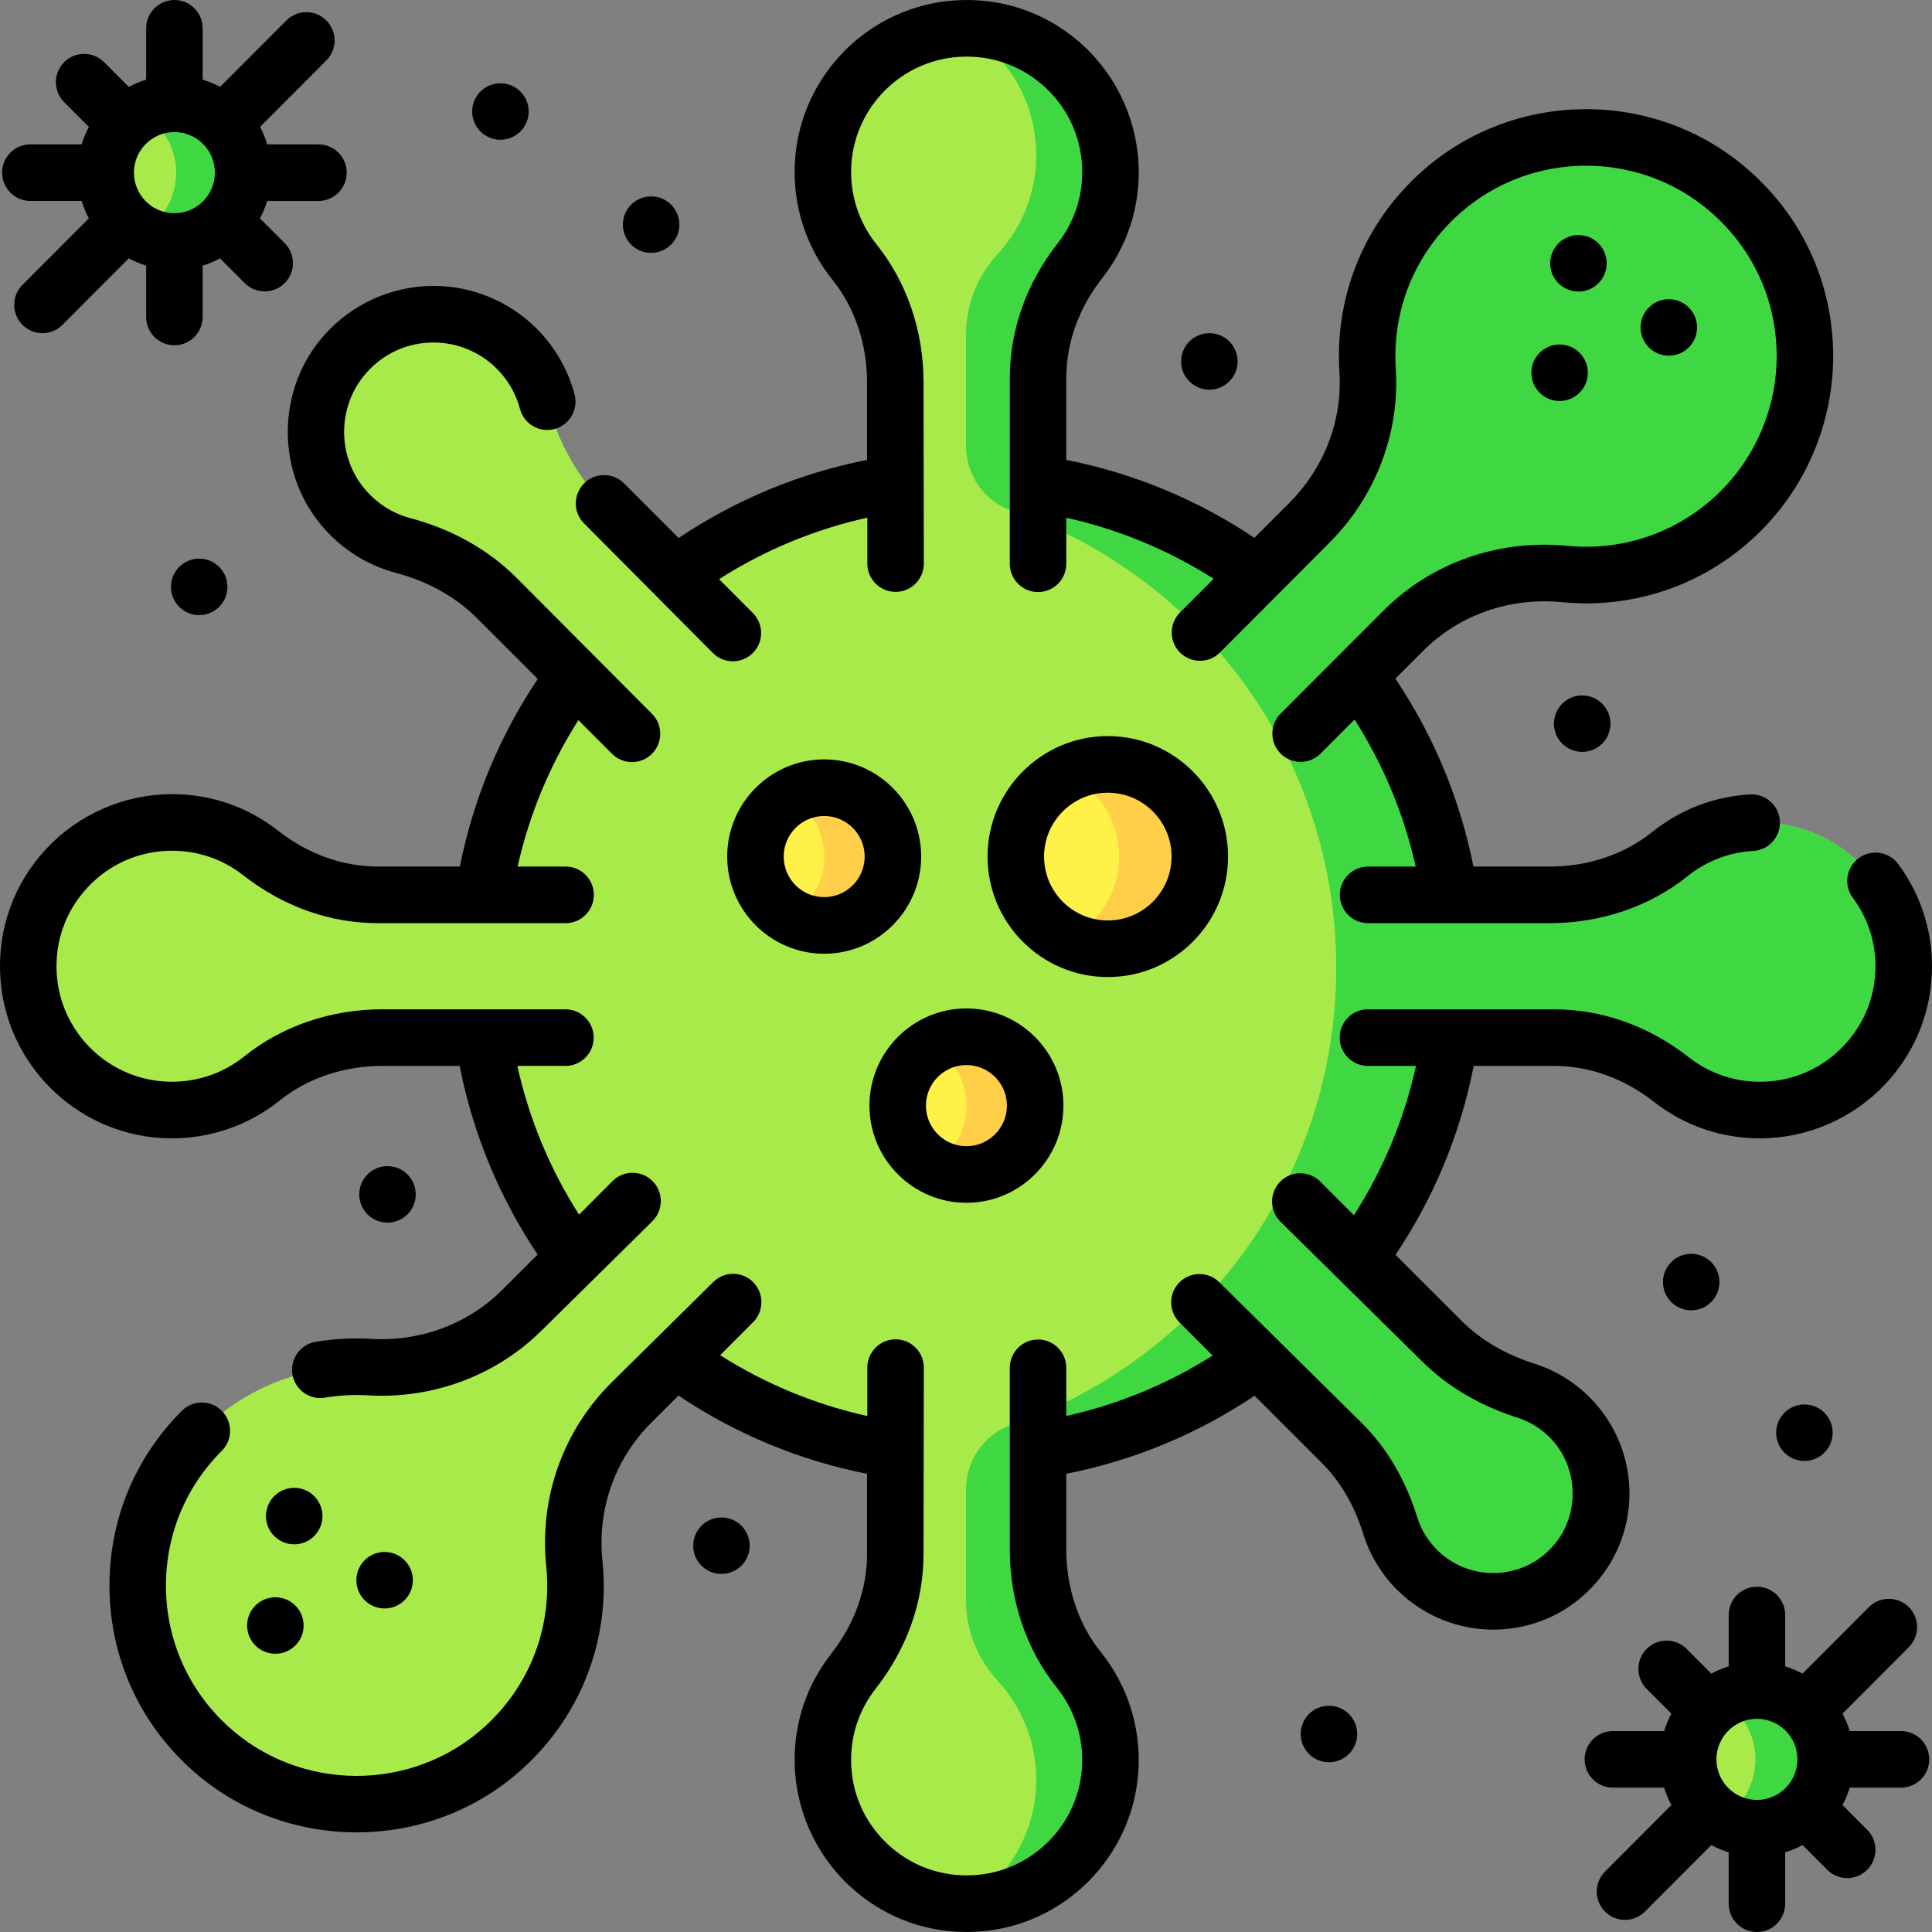 <svg id="Layer_1" enable-background="new 0 0 512 512" height="512" viewBox="0 0 512 512" width="512" xmlns="http://www.w3.org/2000/svg"><rect x="0" y="0" width="512" height="512" fill="#808080" stroke="none"/><g><path d="m466.396 294.201c-8.852 0-17.006-3.02-23.473-8.09-8.942-6.99-19.79-11.11-31.147-11.11h-27.555c-3.144 21.67-11.666 41.6-24.161 58.4l21.936 21.94c6.237 6.23 14.012 10.56 22.415 13.23 4.671 1.48 9.042 4.2 12.595 8.15 9.611 10.68 9.69 27.2.18 37.97-11.018 12.48-30.089 12.92-41.676 1.33-3.393-3.39-5.758-7.43-7.086-11.72-2.545-8.19-6.736-15.78-12.804-21.85l-22.305-22.31c-16.756 12.46-36.616 20.96-58.223 24.12v26.45c0 11.51 3.593 22.87 10.808 31.84 5.738 7.14 8.962 16.39 8.303 26.41-1.228 18.91-16.597 34.27-35.518 35.48-.898.06-1.796.08-2.685.08-20.968-.1-37.924-17.12-37.924-38.11 0-8.85 3.014-17 8.074-23.47 6.996-8.94 11.118-19.79 11.118-31.14v-27.54c-21.636-3.16-41.526-11.69-58.293-24.17l-11.726 11.73c-11.158 11.16-16.647 26.76-15.04 42.45 1.796 17.54-4.371 35.74-18.523 48.73-22.076 20.27-56.556 20.18-78.552-.19-24.271-22.49-24.82-60.42-1.637-83.599 12.205-12.2 28.483-17.83 44.46-16.89 15.07.89 29.82-4.53 40.498-15.2l13.792-13.79c-12.465-16.79-20.968-36.69-24.111-58.33h-26.816c-11.517 0-22.874 3.59-31.846 10.8-7.136 5.74-16.397 8.96-26.407 8.31-18.922-1.22-34.271-16.6-35.489-35.52-1.417-22.18 16.157-40.61 38.033-40.61 8.852 0 16.996 3.02 23.463 8.08 8.942 7 19.79 11.11 31.147 11.11h27.964c3.184-21.54 11.676-41.34 24.092-58.05l-20.609-20.61c-6.816-6.83-15.439-11.44-24.77-13.9-6.387-1.69-12.335-5.44-16.806-11.24-8.653-11.23-8.473-27.24.389-38.3 11.826-14.77 33.463-15.65 46.466-2.65 4.032 4.03 6.726 8.9 8.094 14.05 2.675 10.14 7.625 19.54 15.05 26.96l18.932 18.94c16.756-12.47 36.636-20.98 58.243-24.14v-26.89c0-11.51-3.583-22.87-10.798-31.84-5.748-7.14-8.962-16.4-8.313-26.41 1.228-18.92 16.597-34.28 35.519-35.49.778-.05 1.557-.08 2.325-.08 21.137-.1 38.293 17 38.293 38.11 0 8.85-3.024 17-8.084 23.47-6.996 8.94-11.118 19.79-11.118 31.14v27.99c21.577 3.16 41.427 11.65 58.173 24.08l13.732-13.73c10.659-10.67 16.397-25.38 15.439-40.43-1.108-17.22 5.439-34.84 19.631-47.34 21.537-18.97 54.261-19.16 76.007-.43 25.858 22.28 26.946 61.36 3.253 85.05-12.764 12.77-30.01 18.34-46.686 16.71-15.798-1.54-31.497 3.79-42.724 15.01l-11.896 11.89c12.455 16.73 20.968 36.56 24.151 58.13h26.517c11.507 0 22.864-3.58 31.836-10.8 7.146-5.74 16.397-8.96 26.407-8.31 18.922 1.23 34.281 16.6 35.488 35.52 1.419 22.179-16.146 40.619-38.022 40.619z" fill="#a8ea49"/><path d="m466.396 294.201c-8.852 0-17.006-3.02-23.473-8.09-8.942-6.99-19.79-11.11-31.147-11.11h-27.555c-3.144 21.67-11.666 41.6-24.161 58.4l21.936 21.94c6.237 6.23 14.012 10.56 22.415 13.23 4.671 1.48 9.042 4.2 12.595 8.15 9.611 10.68 9.69 27.2.18 37.97-11.018 12.48-30.089 12.92-41.676 1.33-3.393-3.39-5.758-7.43-7.086-11.72-2.545-8.19-6.736-15.78-12.804-21.85l-22.305-22.31c-16.756 12.46-36.616 20.96-58.223 24.12v26.45c0 11.51 3.593 22.87 10.808 31.84 5.738 7.14 8.962 16.39 8.303 26.41-1.228 18.91-16.597 34.27-35.518 35.48-.808.05-1.617.08-2.415.08 11.008-6.8 18.343-18.99 18.343-32.9 0-10.098-3.862-19.289-10.186-26.172-5.355-5.829-8.427-13.398-8.427-21.321v-29.378c0-7.712 4.813-14.66 12.086-17.184 50.074-17.373 86.027-65.04 86.027-121.116s-35.953-103.743-86.027-121.116c-7.272-2.523-12.086-9.472-12.086-17.183v-29.536c0-7.923 3.071-15.492 8.427-21.321 6.324-6.883 10.186-16.074 10.186-26.172 0-14.02-7.455-26.3-18.612-33.06v-.54c21.137-.1 38.293 17 38.293 38.11 0 8.85-3.024 17-8.084 23.47-6.996 8.94-11.118 19.79-11.118 31.14v27.99c21.577 3.16 41.427 11.65 58.173 24.08l13.732-13.73c10.659-10.67 16.397-25.38 15.439-40.43-1.108-17.22 5.439-34.84 19.631-47.34 21.537-18.97 54.261-19.16 76.007-.43 25.858 22.28 26.946 61.36 3.253 85.05-12.764 12.77-30.01 18.34-46.686 16.71-15.798-1.54-31.497 3.79-42.724 15.01l-11.896 11.89c12.455 16.73 20.968 36.56 24.151 58.13h26.517c11.507 0 22.864-3.58 31.836-10.8 7.146-5.74 16.397-8.96 26.407-8.31 18.922 1.23 34.281 16.6 35.488 35.52 1.417 22.179-16.148 40.619-38.024 40.619z" fill="#3fd842"/><g><path d="m483.392 466.271c0 10.08-8.144 18.25-18.183 18.25-3.313 0-6.407-.89-9.082-2.45-5.439-3.14-9.092-9.04-9.092-15.8s3.653-12.66 9.092-15.8c2.675-1.56 5.768-2.45 9.082-2.45 10.04 0 18.183 8.17 18.183 18.25z" fill="#a8ea49"/><path d="m483.392 466.271c0 10.08-8.144 18.25-18.183 18.25-3.313 0-6.407-.89-9.082-2.45 5.429-3.15 9.082-9.05 9.082-15.8s-3.653-12.65-9.082-15.8c2.675-1.56 5.768-2.45 9.082-2.45 10.04 0 18.183 8.17 18.183 18.25z" fill="#3fd842"/></g><g><path d="m64.871 45.776c0 10.08-8.144 18.25-18.183 18.25-3.313 0-6.407-.89-9.082-2.45-5.439-3.14-9.092-9.04-9.092-15.8s3.653-12.66 9.092-15.8c2.675-1.56 5.768-2.45 9.082-2.45 10.04 0 18.183 8.17 18.183 18.25z" fill="#a8ea49"/><path d="m64.871 45.776c0 10.08-8.144 18.25-18.183 18.25-3.313 0-6.407-.89-9.082-2.45 5.429-3.15 9.082-9.05 9.082-15.8s-3.653-12.65-9.082-15.8c2.675-1.56 5.768-2.45 9.082-2.45 10.04 0 18.183 8.17 18.183 18.25z" fill="#3fd842"/></g><g fill="#fff148"><ellipse cx="218.422" cy="227.024" rx="18.215" ry="18.251"/><ellipse cx="256.116" cy="293.023" rx="18.215" ry="18.251"/><path d="m317.965 227.022c0 13.49-10.918 24.43-24.381 24.43-3.832 0-7.455-.89-10.689-2.47-8.104-3.97-13.692-12.31-13.692-21.96s5.589-17.99 13.692-21.96c3.234-1.58 6.856-2.47 10.689-2.47 13.463 0 24.381 10.94 24.381 24.43z"/></g><path d="m317.965 227.022c0 13.49-10.918 24.43-24.381 24.43-3.832 0-7.455-.89-10.689-2.47 8.104-3.98 13.682-12.32 13.682-21.96s-5.579-17.98-13.682-21.96c3.234-1.58 6.856-2.47 10.689-2.47 13.463 0 24.381 10.94 24.381 24.43z" fill="#ffcf4a"/><path d="m236.636 227.024c0 10.08-8.144 18.25-18.183 18.25-3.313 0-6.407-.89-9.082-2.45 5.429-3.15 9.082-9.05 9.082-15.8s-3.653-12.65-9.082-15.8c2.675-1.56 5.768-2.45 9.082-2.45 10.04 0 18.183 8.17 18.183 18.25z" fill="#ffcf4a"/><path d="m274.331 293.023c0 10.08-8.144 18.25-18.183 18.25-3.313 0-6.407-.89-9.082-2.45 5.429-3.15 9.082-9.05 9.082-15.8s-3.653-12.65-9.082-15.8c2.675-1.56 5.768-2.45 9.082-2.45 10.039 0 18.183 8.17 18.183 18.25z" fill="#ffcf4a"/></g><g><path d="m503.782 458.747h-13.588c-.49-1.61-1.134-3.153-1.914-4.613l17.585-17.62c2.923-2.929 2.923-7.678 0-10.606-2.924-2.929-7.663-2.929-10.587 0l-17.585 17.619c-1.457-.781-2.998-1.426-4.604-1.917v-13.614c0-4.142-3.351-7.5-7.485-7.5s-7.485 3.358-7.485 7.5v13.614c-1.607.491-3.147 1.136-4.604 1.917l-6.542-6.554c-2.922-2.93-7.662-2.929-10.586 0-2.923 2.929-2.923 7.678.001 10.606l6.542 6.554c-.78 1.46-1.424 3.004-1.914 4.614h-13.588c-4.135 0-7.485 3.358-7.485 7.5s3.351 7.5 7.485 7.5h13.587c.49 1.61 1.134 3.153 1.914 4.613l-17.586 17.62c-2.923 2.929-2.923 7.678 0 10.606 1.462 1.465 3.377 2.197 5.293 2.197 1.915 0 3.831-.732 5.293-2.197l17.585-17.619c1.457.781 2.997 1.426 4.604 1.917v13.614c0 4.142 3.351 7.5 7.485 7.5s7.485-3.358 7.485-7.5v-13.614c1.607-.491 3.147-1.136 4.604-1.918l6.542 6.554c1.462 1.464 3.378 2.197 5.293 2.197s3.831-.732 5.293-2.197c2.923-2.929 2.923-7.678 0-10.606l-6.542-6.555c.78-1.46 1.424-3.003 1.914-4.613h13.588c4.135 0 7.485-3.358 7.485-7.5.002-4.141-3.348-7.499-7.483-7.499zm-38.177 18.252c-5.916 0-10.73-4.823-10.73-10.752 0-5.928 4.814-10.751 10.73-10.751 5.917 0 10.731 4.823 10.731 10.751s-4.814 10.751-10.731 10.752z"/><path d="m422.799 419.64c12.124-13.726 12.025-34.346-.227-47.964-4.308-4.789-9.802-8.343-15.887-10.278-7.783-2.476-14.307-6.308-19.391-11.392l-17.466-17.464c10.163-15.126 17.235-32.218 20.714-50.063h21.245c9.399 0 18.575 3.293 26.536 9.524 8.085 6.327 17.793 9.671 28.078 9.671 12.565 0 24.699-5.264 33.289-14.441 8.69-9.284 13.027-21.414 12.211-34.156-.557-8.704-3.625-17.041-8.872-24.108-2.47-3.324-7.157-4.012-10.474-1.541-3.317 2.473-4.006 7.171-1.538 10.494 3.518 4.737 5.572 10.309 5.944 16.115.548 8.561-2.362 16.706-8.191 22.935-5.858 6.257-13.802 9.703-22.37 9.703-6.912 0-13.435-2.245-18.861-6.493-10.619-8.31-22.981-12.703-35.752-12.703h-49.273c-4.135 0-7.485 3.358-7.485 7.5s3.351 7.5 7.485 7.5h12.737c-3.089 14.018-8.677 27.459-16.452 39.567l-8.91-8.927c-2.924-2.929-7.663-2.929-10.587 0-2.923 2.929-2.923 7.678 0 10.606l37.415 36.897c6.793 6.793 15.351 11.864 25.437 15.072 3.552 1.13 6.767 3.213 9.296 6.025 7.032 7.815 7.092 20.105.136 27.98-3.918 4.436-9.316 6.979-15.198 7.162-5.92.175-11.426-2.009-15.588-6.171-2.451-2.451-4.21-5.356-5.227-8.636-3.064-9.878-7.997-18.266-14.663-24.931l-37.752-37.289c-2.924-2.929-7.663-2.929-10.587 0-2.923 2.929-2.923 7.678 0 10.606l8.785 8.802c-11.898 7.529-25.062 12.961-38.779 16v-12.757c0-4.142-3.351-7.5-7.485-7.5s-7.485 3.358-7.485 7.5v48.196c0 13.579 4.424 26.559 12.458 36.548 4.803 5.972 7.172 13.506 6.672 21.215-.991 15.264-13.256 27.51-28.53 28.488-8.592.552-16.767-2.377-23.007-8.242-6.222-5.849-9.649-13.77-9.649-22.303 0-6.904 2.243-13.418 6.487-18.84 8.315-10.622 12.709-22.991 12.709-35.77l.076-49.339c0-4.142-3.351-7.5-7.485-7.5s-7.485 3.358-7.485 7.5v12.821c-13.804-3.049-27.049-8.522-39.011-16.116l8.745-8.762c2.923-2.929 2.923-7.678 0-10.606-2.923-2.929-7.663-2.929-10.586 0l-27.051 26.715c-12.779 12.778-19.047 30.466-17.196 48.526 1.644 16.041-4.236 31.504-16.133 42.425-19.22 17.645-49.273 17.575-68.417-.158-10.193-9.441-15.953-22.267-16.217-36.115-.264-13.854 4.986-26.879 14.783-36.675 2.926-2.926 2.931-7.675.011-10.606-2.921-2.932-7.66-2.936-10.586-.011-12.708 12.707-19.518 29.604-19.175 47.579.343 17.968 7.808 34.604 21.022 46.843 12.45 11.532 28.454 17.301 44.463 17.3 15.904-.001 31.814-5.698 44.231-17.097 15.422-14.157 23.044-34.21 20.912-55.017-1.388-13.546 3.306-26.804 12.878-36.377l7.274-7.273c15.099 10.159 32.162 17.236 49.977 20.73v21.213c0 9.39-3.291 18.558-9.518 26.514-6.331 8.088-9.678 17.804-9.678 28.097 0 12.537 5.24 24.653 14.377 33.241 8.551 8.037 19.524 12.37 31.174 12.37 1.005 0 2.016-.032 3.03-.097 22.76-1.456 41.037-19.72 42.515-42.484.744-11.471-2.791-22.693-9.955-31.6-5.896-7.332-9.144-16.97-9.144-27.136v-20.118c17.785-3.489 34.822-10.549 49.901-20.679l17.857 17.854c4.926 4.925 8.607 11.239 10.942 18.766 1.721 5.552 4.816 10.67 8.948 14.802 7.01 7.01 16.708 10.863 26.626 10.546 10.052-.311 19.267-4.649 25.947-12.213z"/><path d="m188.924 173.052c1.461 1.464 3.377 2.197 5.293 2.197s3.831-.732 5.293-2.197c2.923-2.929 2.923-7.678 0-10.606l-8.945-8.963c12.034-7.687 25.378-13.221 39.29-16.294v12.166c0 4.142 3.351 7.5 7.485 7.5s7.485-3.358 7.485-7.5l-.076-48.037c0-13.58-4.424-26.56-12.457-36.547-4.803-5.973-7.173-13.507-6.672-21.215.991-15.264 13.255-27.511 28.529-28.488 8.594-.549 16.767 2.376 23.007 8.242 6.222 5.849 9.649 13.769 9.649 22.302 0 6.904-2.243 13.418-6.487 18.84-8.315 10.622-12.71 22.991-12.71 35.77v49.18c0 4.142 3.351 7.5 7.485 7.5s7.485-3.358 7.485-7.5v-12.197c13.824 3.063 27.088 8.557 39.059 16.178l-8.92 8.937c-2.923 2.929-2.923 7.678 0 10.606 1.462 1.464 3.378 2.197 5.293 2.197s3.831-.732 5.293-2.197l28.979-29.062c12.293-12.292 18.716-29.138 17.623-46.219-1.008-15.737 5.225-30.761 17.101-41.219 18.787-16.544 47.244-16.705 66.196-.378 10.827 9.327 17.079 22.277 17.604 36.465.519 13.992-4.86 27.692-14.756 37.588-10.729 10.729-25.56 16.034-40.677 14.556-18.281-1.79-36.046 4.47-48.743 17.167l-27.25 27.279c-2.923 2.929-2.923 7.678 0 10.606 1.462 1.464 3.378 2.197 5.293 2.197s3.831-.732 5.293-2.197l9.009-9.027c7.621 11.942 13.123 25.175 16.202 38.969h-12.619c-4.135 0-7.485 3.358-7.485 7.5s3.351 7.5 7.485 7.5h48.13c13.571 0 26.544-4.422 36.529-12.45 4.999-4.019 11.022-6.335 17.42-6.695 4.128-.233 7.285-3.774 7.053-7.91s-3.791-7.3-7.894-7.067c-9.53.537-18.504 3.986-25.95 9.973-7.337 5.9-16.982 9.149-27.159 9.149h-20.207c-3.505-17.747-10.569-34.749-20.687-49.795l7.414-7.415c9.522-9.52 22.914-14.2 36.714-12.855 19.598 1.914 38.801-4.962 52.706-18.868 12.838-12.837 19.815-30.61 19.142-48.761-.682-18.409-8.781-35.201-22.805-47.282-24.578-21.175-61.481-20.965-85.837.485-15.39 13.552-23.466 33.033-22.158 53.447.818 12.772-4.015 25.398-13.258 34.641l-9.281 9.28c-15.066-10.111-32.087-17.159-49.85-20.644v-21.662c0-9.39 3.292-18.558 9.519-26.514 6.331-8.088 9.678-17.804 9.678-28.097 0-12.537-5.24-24.653-14.377-33.241-9.289-8.731-21.439-13.094-34.205-12.272-22.759 1.456-41.036 19.72-42.514 42.484-.745 11.47 2.79 22.692 9.955 31.601 5.896 7.331 9.143 16.968 9.143 27.135v20.566c-17.794 3.491-34.84 10.557-49.925 20.695l-14.484-14.483c-2.926-2.927-7.666-2.921-10.586.011s-2.916 7.681.011 10.606z"/><path d="m74.149 291.627c7.337-5.899 16.981-9.148 27.159-9.148h20.509c3.474 17.814 10.528 34.881 20.663 49.986l-9.319 9.319c-9.051 9.051-21.717 13.802-34.777 13.028-4.919-.29-9.876-.027-14.731.785-4.077.682-6.832 4.547-6.152 8.632.611 3.668 3.782 6.267 7.374 6.267.409 0 .824-.034 1.241-.104 3.752-.627 7.584-.831 11.386-.607 17.305 1.021 34.16-5.313 46.233-17.384l29.189-28.8c2.923-2.929 2.923-7.677 0-10.606-2.923-2.93-7.663-2.929-10.586 0l-8.88 8.897c-7.722-12.067-13.275-25.455-16.351-39.413h12.737c4.134 0 7.485-3.358 7.485-7.5s-3.351-7.5-7.485-7.5h-48.537c-13.572 0-26.545 4.421-36.529 12.45-5.978 4.807-13.519 7.179-21.24 6.678-15.272-.991-27.525-13.25-28.502-28.515-.548-8.561 2.361-16.705 8.191-22.934 5.857-6.257 13.802-9.703 22.37-9.703 6.913 0 13.435 2.245 18.862 6.493 10.618 8.31 22.98 12.703 35.751 12.703h49.68c4.134 0 7.485-3.358 7.485-7.5s-3.351-7.5-7.485-7.5h-12.713c3.066-13.734 8.534-26.912 16.103-38.813l8.912 8.93c1.461 1.465 3.377 2.197 5.293 2.197 1.915 0 3.831-.732 5.293-2.197 2.923-2.929 2.923-7.677 0-10.606l-35.826-35.983c-7.473-7.473-17.208-12.952-28.152-15.845-5.088-1.345-9.513-4.309-12.794-8.57-6.518-8.463-6.391-20.669.302-29.023 4.317-5.389 10.449-8.563 17.266-8.939 6.725-.376 13.317 2.146 18.077 6.904 2.96 2.959 5.085 6.645 6.146 10.66 1.058 4.004 5.156 6.39 9.152 5.33 3.996-1.061 6.378-5.167 5.319-9.17-1.739-6.576-5.211-12.605-10.043-17.436-7.764-7.764-18.509-11.869-29.475-11.265-10.957.604-21.205 5.899-28.117 14.527-10.967 13.688-11.169 33.697-.48 47.576 5.317 6.904 12.519 11.714 20.828 13.91 8.393 2.219 15.792 6.354 21.397 11.958l16.136 16.136c-10.091 15.027-17.137 32.002-20.636 49.719h-21.667c-9.399 0-18.575-3.293-26.535-9.524-8.084-6.327-17.793-9.671-28.078-9.671-12.565 0-24.698 5.264-33.289 14.441-8.69 9.284-13.028 21.413-12.212 34.155 1.457 22.766 19.717 41.047 42.474 42.524 11.466.741 22.677-2.79 31.578-9.949z"/><path d="m8.044 53.254h13.588c.49 1.61 1.134 3.153 1.914 4.613l-17.586 17.62c-2.923 2.929-2.923 7.678 0 10.606 1.461 1.464 3.377 2.197 5.293 2.197s3.831-.732 5.293-2.197l17.585-17.619c1.457.781 2.997 1.427 4.604 1.917v13.614c0 4.142 3.351 7.5 7.485 7.5s7.485-3.358 7.485-7.5v-13.614c1.607-.491 3.147-1.136 4.605-1.917l6.542 6.554c1.461 1.465 3.377 2.197 5.293 2.197s3.831-.732 5.293-2.197c2.924-2.929 2.924-7.678 0-10.606l-6.542-6.554c.78-1.46 1.423-3.003 1.914-4.613h13.588c4.134 0 7.485-3.358 7.485-7.5s-3.351-7.5-7.485-7.5h-13.577c-.484-1.602-1.124-3.15-1.912-4.625l17.573-17.607c2.923-2.929 2.923-7.678 0-10.606-2.923-2.929-7.663-2.929-10.586 0l-17.573 17.605c-1.473-.79-3.018-1.431-4.617-1.916v-13.603c0-4.142-3.351-7.5-7.485-7.5s-7.485 3.358-7.485 7.5v13.614c-1.607.491-3.147 1.136-4.604 1.917l-6.542-6.554c-2.923-2.93-7.663-2.929-10.586 0s-2.923 7.677 0 10.606l6.541 6.554c-.78 1.46-1.424 3.003-1.914 4.614h-13.587c-4.134 0-7.485 3.358-7.485 7.5s3.351 7.5 7.485 7.5zm38.177-18.251c2.866 0 5.56 1.118 7.587 3.149s3.143 4.73 3.143 7.603c0 5.928-4.814 10.751-10.73 10.751-5.917 0-10.73-4.823-10.73-10.751s4.813-10.752 10.73-10.752z"/><path d="m218.418 201.249c-14.172 0-25.701 11.552-25.701 25.752 0 14.199 11.53 25.751 25.701 25.751s25.701-11.552 25.701-25.752c0-14.199-11.529-25.751-25.701-25.751zm0 36.503c-5.917 0-10.73-4.823-10.73-10.751 0-5.929 4.814-10.752 10.73-10.752 5.917 0 10.73 4.823 10.73 10.751.001 5.929-4.813 10.752-10.73 10.752z"/><path d="m256.115 318.752c14.172 0 25.701-11.552 25.701-25.752 0-14.199-11.53-25.751-25.701-25.751s-25.701 11.552-25.701 25.752c0 14.199 11.529 25.751 25.701 25.751zm0-36.503c5.917 0 10.73 4.823 10.73 10.751 0 5.929-4.814 10.752-10.73 10.752-5.917 0-10.73-4.823-10.73-10.751 0-5.929 4.813-10.752 10.73-10.752z"/><path d="m325.448 227c0-17.605-14.295-31.927-31.866-31.927s-31.865 14.323-31.865 31.928 14.295 31.927 31.865 31.927c17.571 0 31.866-14.322 31.866-31.928zm-48.76.001c0-9.334 7.579-16.928 16.895-16.928s16.895 7.594 16.895 16.928-7.579 16.928-16.895 16.928-16.895-7.594-16.895-16.928z"/><circle cx="52.788" cy="155.531" r="7.485"/><circle cx="172.553" cy="59.528" r="7.485"/><ellipse cx="132.632" cy="29.528" rx="7.485" ry="7.485" transform="matrix(.987 -.16 .16 .987 -3.017 21.627)"/><circle cx="102.69" cy="316.525" r="7.485"/><circle cx="352.183" cy="459.526" r="7.485"/><circle cx="448.186" cy="339.761" r="7.485"/><circle cx="478.186" cy="379.682" r="7.485"/><circle cx="191.188" cy="409.624" r="7.485"/><path d="m411.816 191.777c0 4.134 3.351 7.485 7.485 7.485s7.485-3.351 7.485-7.485-3.351-7.485-7.485-7.485c-4.134-.001-7.485 3.351-7.485 7.485z"/><path d="m320.494 103.263c4.134 0 7.485-3.351 7.485-7.485s-3.351-7.485-7.485-7.485-7.485 3.351-7.485 7.485 3.351 7.485 7.485 7.485z"/><path d="m425.788 69.778c0-4.134-3.351-7.485-7.485-7.485s-7.485 3.351-7.485 7.485 3.351 7.485 7.485 7.485 7.485-3.351 7.485-7.485z"/><path d="m405.827 98.781c0 4.134 3.351 7.485 7.485 7.485s7.485-3.351 7.485-7.485-3.351-7.485-7.485-7.485-7.485 3.351-7.485 7.485z"/><circle cx="442.256" cy="86.777" r="7.485"/><path d="m85.454 401.775c0-4.134-3.351-7.485-7.485-7.485s-7.485 3.351-7.485 7.485 3.351 7.485 7.485 7.485 7.485-3.351 7.485-7.485z"/><path d="m65.493 430.779c0 4.134 3.351 7.485 7.485 7.485s7.485-3.351 7.485-7.485-3.351-7.485-7.485-7.485c-4.134-.001-7.485 3.351-7.485 7.485z"/><circle cx="101.922" cy="418.775" r="7.485"/></g></svg>